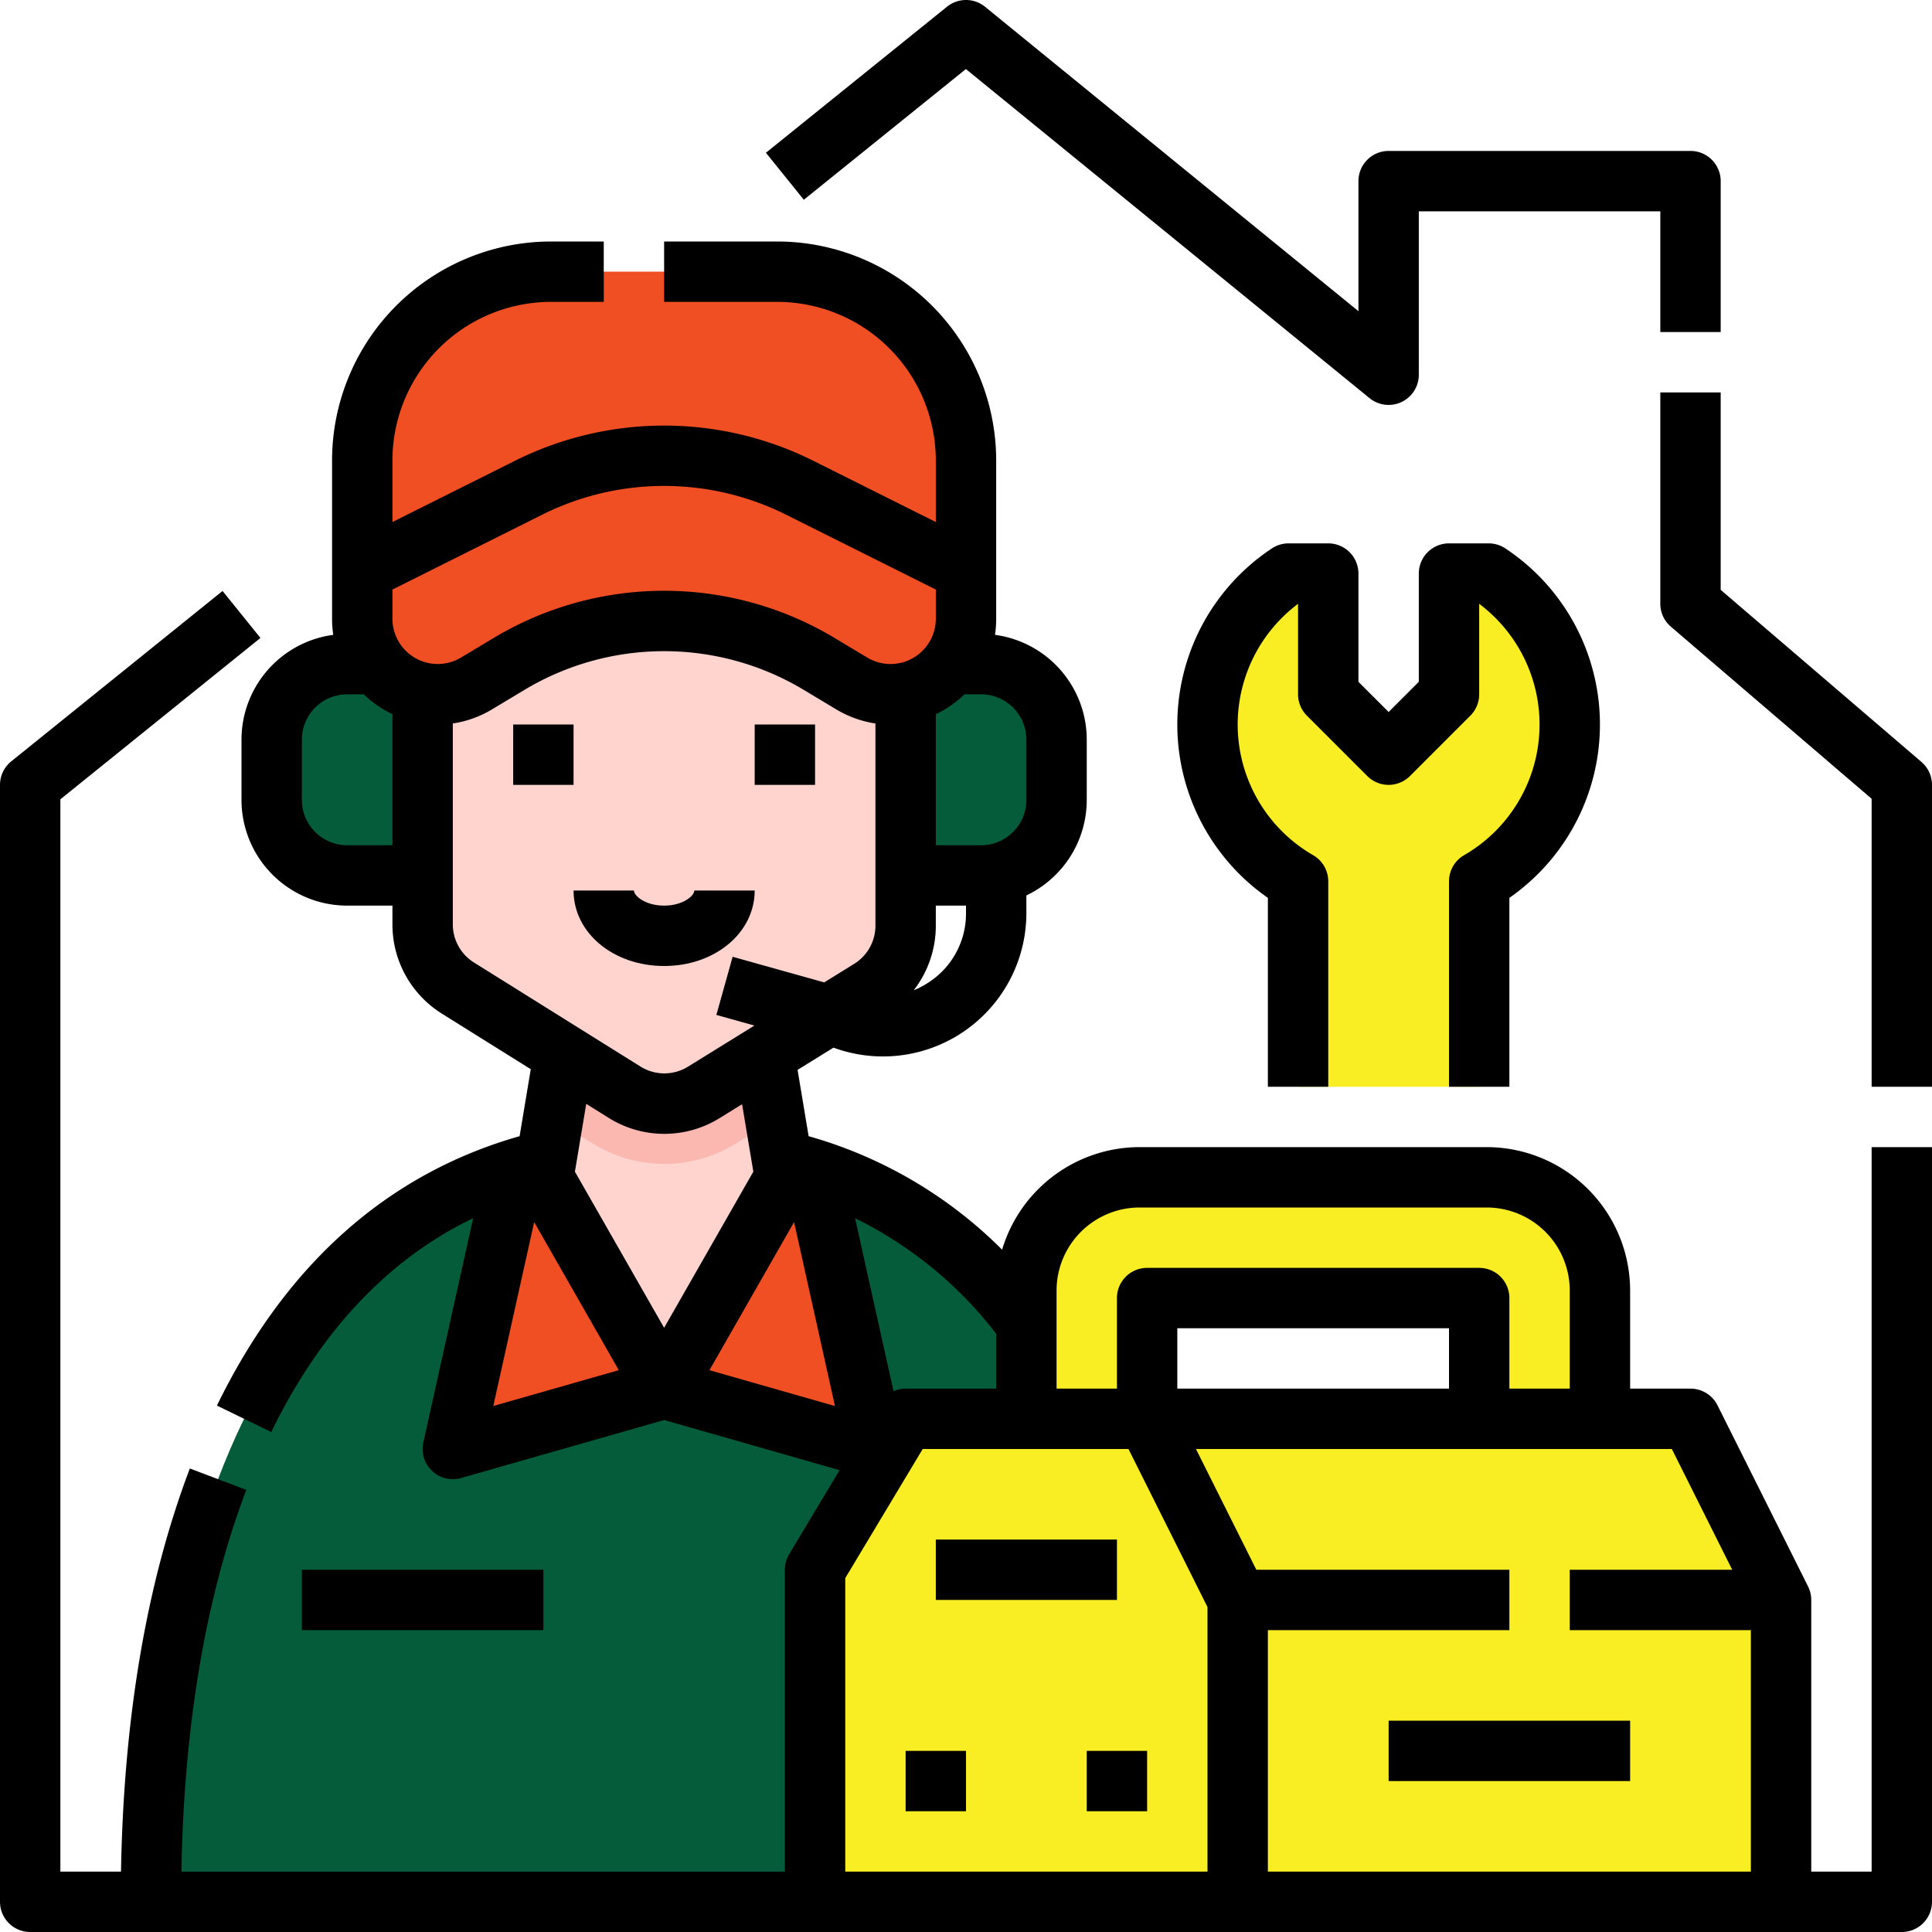 <svg id="Filled" height="300" viewBox="0 0 512 512" width="300" xmlns="http://www.w3.org/2000/svg" version="1.1" xmlns:xlink="http://www.w3.org/1999/xlink" xmlns:svgjs="http://svgjs.dev/svgjs"><g width="100%" height="100%" transform="matrix(1,0,0,1,0,0)"><path d="m176 304c96 0 136 89.543 136 200h-272c0-110.457 40-200 136-200z" fill="#055c3a" fill-opacity="1" data-original-color="#fa5d3fff" stroke="none" stroke-opacity="1"/><path d="m136 312-16 72 56-16z" fill="#f04e23" fill-opacity="1" data-original-color="#fdc069ff" stroke="none" stroke-opacity="1"/><path d="m216 312 16 72-56-16z" fill="#f04e23" fill-opacity="1" data-original-color="#fdc069ff" stroke="none" stroke-opacity="1"/><path d="m144 312 32 56 32-56-8-48h-48z" fill="#ffd4cf" fill-opacity="1" data-original-color="#ffd4cfff" stroke="none" stroke-opacity="1"/><path d="m200 264h-48l-5.414 32.485 10.389 6.493a36 36 0 0 0 38.018.085l10.441-6.459z" fill="#fbb8b0" fill-opacity="1" data-original-color="#fbb8b0ff" stroke="none" stroke-opacity="1"/><path d="m240 178.734h20a20 20 0 0 1 20 20v16a20 20 0 0 1 -20 20h-20a0 0 0 0 1 0 0v-56a0 0 0 0 1 0 0z" fill="#055c3a" fill-opacity="1" data-original-color="#fa5d3fff" stroke="none" stroke-opacity="1"/><path d="m72 176h20a20 20 0 0 1 20 20v16a20 20 0 0 1 -20 20h-20a0 0 0 0 1 0 0v-56a0 0 0 0 1 0 0z" fill="#055c3a" transform="matrix(-1 0 0 -1 184 408)" fill-opacity="1" data-original-color="#fa5d3fff" stroke="none" stroke-opacity="1"/><path d="m112 160h128v85.263a20 20 0 0 1 -9.478 17.009l-43.946 27.186a20 20 0 0 1 -21.122-.049l-44.054-27.534a20 20 0 0 1 -9.4-16.96z" fill="#ffd4cf" fill-opacity="1" data-original-color="#ffd4cfff" stroke="none" stroke-opacity="1"/><path d="m146 72h60a50 50 0 0 1 50 50v38a0 0 0 0 1 0 0h-160a0 0 0 0 1 0 0v-38a50 50 0 0 1 50-50z" fill="#f04e23" fill-opacity="1" data-original-color="#fdc069ff" stroke="none" stroke-opacity="1"/><path d="m225.71 181.119-8.55-5.13a80 80 0 0 0 -82.32 0l-8.55 5.13a20 20 0 0 1 -30.29-17.15v-12.676l44.223-22.112a80 80 0 0 1 71.554 0l44.223 22.112v12.676a20 20 0 0 1 -30.29 17.15z" fill="#f04e23" fill-opacity="1" data-original-color="#fdc069ff" stroke="none" stroke-opacity="1"/><path d="m328 504h-112v-88l24-40h64l24 48z" fill="#f9ed24" fill-opacity="1" data-original-color="#25b1faff" stroke="none" stroke-opacity="1"/><path d="m448 376h-144l24 48v80h144v-80z" fill="#f9ed24" fill-opacity="1" data-original-color="#80daffff" stroke="none" stroke-opacity="1"/><path d="m272 342v34h32v-32h88v32h32v-34a30 30 0 0 0 -30-30h-92a30 30 0 0 0 -30 30z" fill="#f9ed24" fill-opacity="1" data-original-color="#25b1faff" stroke="none" stroke-opacity="1"/><path d="m392 288v-54.438a47.98 47.98 0 0 0 2.511-81.562h-10.511v32l-16 16-16-16v-32h-10.511a47.98 47.98 0 0 0 2.511 81.562v54.438z" fill="#f9ed24" fill-opacity="1" data-original-color="#80daffff" stroke="none" stroke-opacity="1"/><path d="m255.973 18.3 106.972 87.211a8 8 0 0 0 13.055-6.2v-43.311h64v32h16v-40a8 8 0 0 0 -8-8h-80a8 8 0 0 0 -8 8v34.467l-98.945-80.667a8 8 0 0 0 -10.077-.028l-48 38.71 10.044 12.456z" fill="#000000" fill-opacity="1" data-original-color="#000000ff" stroke="none" stroke-opacity="1"/><path d="m509.206 201.926-53.206-45.606v-52.32h-16v56a8 8 0 0 0 2.794 6.074l53.206 45.606v76.32h16v-80a8 8 0 0 0 -2.794-6.074z" fill="#000000" fill-opacity="1" data-original-color="#000000ff" stroke="none" stroke-opacity="1"/><path d="m496 496h-16v-72a7.994 7.994 0 0 0 -.845-3.578l-24-48a8 8 0 0 0 -7.155-4.422h-16v-26a38.043 38.043 0 0 0 -38-38h-92a38.07 38.07 0 0 0 -36.431 27.179 117.576 117.576 0 0 0 -51.275-30.079l-2.929-17.574 9.511-5.884.123.035a38 38 0 0 0 51-35.707v-4.67a28.036 28.036 0 0 0 16.001-25.3v-16a28.041 28.041 0 0 0 -24.316-27.758 28.868 28.868 0 0 0 .316-4.273v-41.969a58.066 58.066 0 0 0 -58-58h-30v16h30a42.047 42.047 0 0 1 42 42v16.349l-32.645-16.323a88.418 88.418 0 0 0 -78.71 0l-32.645 16.323v-16.349a42.047 42.047 0 0 1 42-42h14v-16h-14a58.066 58.066 0 0 0 -58 58v41.969a28.868 28.868 0 0 0 .316 4.273 28.041 28.041 0 0 0 -24.316 27.758v16a28.032 28.032 0 0 0 28 28h12v4.915a27.839 27.839 0 0 0 13.16 23.744l23.5 14.69-2.96 17.754c-34.972 9.943-61.948 33.946-80.208 71.39l14.381 7.014c13.083-26.826 31.033-45.817 53.521-56.681l-13.204 59.439a8 8 0 0 0 10.008 9.427l53.802-15.372 46.505 13.288-13.365 22.276a8.009 8.009 0 0 0 -1.14 4.116v80h-159.93c.692-38.925 6.467-72.924 17.2-101.159l-14.957-5.682c-11.413 30.032-17.542 65.941-18.245 106.841h-16.068v-284.175l53.022-42.759-10.044-12.455-56 45.161a8 8 0 0 0 -2.978 6.228v296a8 8 0 0 0 8 8h496a8 8 0 0 0 8-8v-200h-16zm-216-154a22.025 22.025 0 0 1 22-22h92a22.025 22.025 0 0 1 22 22v26h-16v-24a8 8 0 0 0 -8-8h-88a8 8 0 0 0 -8 8v24h-16zm32 26v-16h72v16zm-48-14.536v14.536h-24a7.991 7.991 0 0 0 -3.211.673l-10.189-45.832a106.28 106.28 0 0 1 37.4 30.623zm-17.469-93.409a22.475 22.475 0 0 1 -4.383 2.372 27.844 27.844 0 0 0 5.852-17.163v-5.264h8v1.973a21.717 21.717 0 0 1 -9.469 18.082zm25.469-64.055v16a12.013 12.013 0 0 1 -12 12h-12v-34.73q.907-.435 1.8-.936a28.571 28.571 0 0 0 5.8-4.334h4.4a12.013 12.013 0 0 1 12 12zm-168-39.763 39.8-19.9a72.337 72.337 0 0 1 64.4 0l39.8 19.9v7.732a12 12 0 0 1 -18.174 10.291l-8.551-5.132a87.835 87.835 0 0 0 -90.55 0l-8.551 5.13a12 12 0 0 1 -18.174-10.289zm-12 67.763a12.013 12.013 0 0 1 -12-12v-16a12.013 12.013 0 0 1 12-12h4.4a28.571 28.571 0 0 0 5.807 4.334q.888.5 1.8.936v34.73zm28 20.915v-53.188a28.215 28.215 0 0 0 10.406-3.748l8.551-5.13a71.872 71.872 0 0 1 74.086 0l8.551 5.131a28.184 28.184 0 0 0 10.406 3.746v53.538a11.921 11.921 0 0 1 -5.688 10.2l-7.886 4.879-24.272-6.788-4.308 15.408 10.086 2.821-17.565 10.866a11.923 11.923 0 0 1 -12.673-.029l-44.054-27.53a11.93 11.93 0 0 1 -5.64-10.176zm41.215 51.278a27.826 27.826 0 0 0 29.57.068l5.875-3.635 2.981 17.879-23.641 41.371-23.641-41.371 3-17.974zm-19.654 27.663 22.431 39.254-33.267 9.5zm46.447 39.254 22.431-39.254 10.836 48.759zm35.992 132.89v-77.784l20.529-34.216h54.527l20.944 41.889v70.111zm112 0v-64h64v-16h-67.056l-16-32h126.112l16 32h-43.056v16h48v64z" fill="#000000" fill-opacity="1" data-original-color="#000000ff" stroke="none" stroke-opacity="1"/><path d="m80 416h64v16h-64z" fill="#000000" fill-opacity="1" data-original-color="#000000ff" stroke="none" stroke-opacity="1"/><path d="m200 236h-16c0 1.41-3.037 4-8 4s-8-2.59-8-4h-16c0 11.215 10.542 20 24 20s24-8.785 24-20z" fill="#000000" fill-opacity="1" data-original-color="#000000ff" stroke="none" stroke-opacity="1"/><path d="m200 192h16v16h-16z" fill="#000000" fill-opacity="1" data-original-color="#000000ff" stroke="none" stroke-opacity="1"/><path d="m136 192h16v16h-16z" fill="#000000" fill-opacity="1" data-original-color="#000000ff" stroke="none" stroke-opacity="1"/><path d="m368 456h64v16h-64z" fill="#000000" fill-opacity="1" data-original-color="#000000ff" stroke="none" stroke-opacity="1"/><path d="m288 464h16v16h-16z" fill="#000000" fill-opacity="1" data-original-color="#000000ff" stroke="none" stroke-opacity="1"/><path d="m240 464h16v16h-16z" fill="#000000" fill-opacity="1" data-original-color="#000000ff" stroke="none" stroke-opacity="1"/><path d="m248 408h48v16h-48z" fill="#000000" fill-opacity="1" data-original-color="#000000ff" stroke="none" stroke-opacity="1"/><path d="m387.993 226.639a8 8 0 0 0 -3.993 6.923v54.438h16v-50.057a55.974 55.974 0 0 0 -1.064-92.608 8 8 0 0 0 -4.425-1.335h-10.511a8 8 0 0 0 -8 8v28.687l-8 8-8-8v-28.687a8 8 0 0 0 -8-8h-10.511a8 8 0 0 0 -4.425 1.335 55.974 55.974 0 0 0 -1.064 92.608v50.057h16v-54.438a8 8 0 0 0 -3.993-6.923 39.979 39.979 0 0 1 -4.007-66.622v23.983a8 8 0 0 0 2.343 5.657l16 16a8 8 0 0 0 11.314 0l16-16a8 8 0 0 0 2.343-5.657v-23.983a39.979 39.979 0 0 1 -4.007 66.622z" fill="#000000" fill-opacity="1" data-original-color="#000000ff" stroke="none" stroke-opacity="1"/></g></svg>